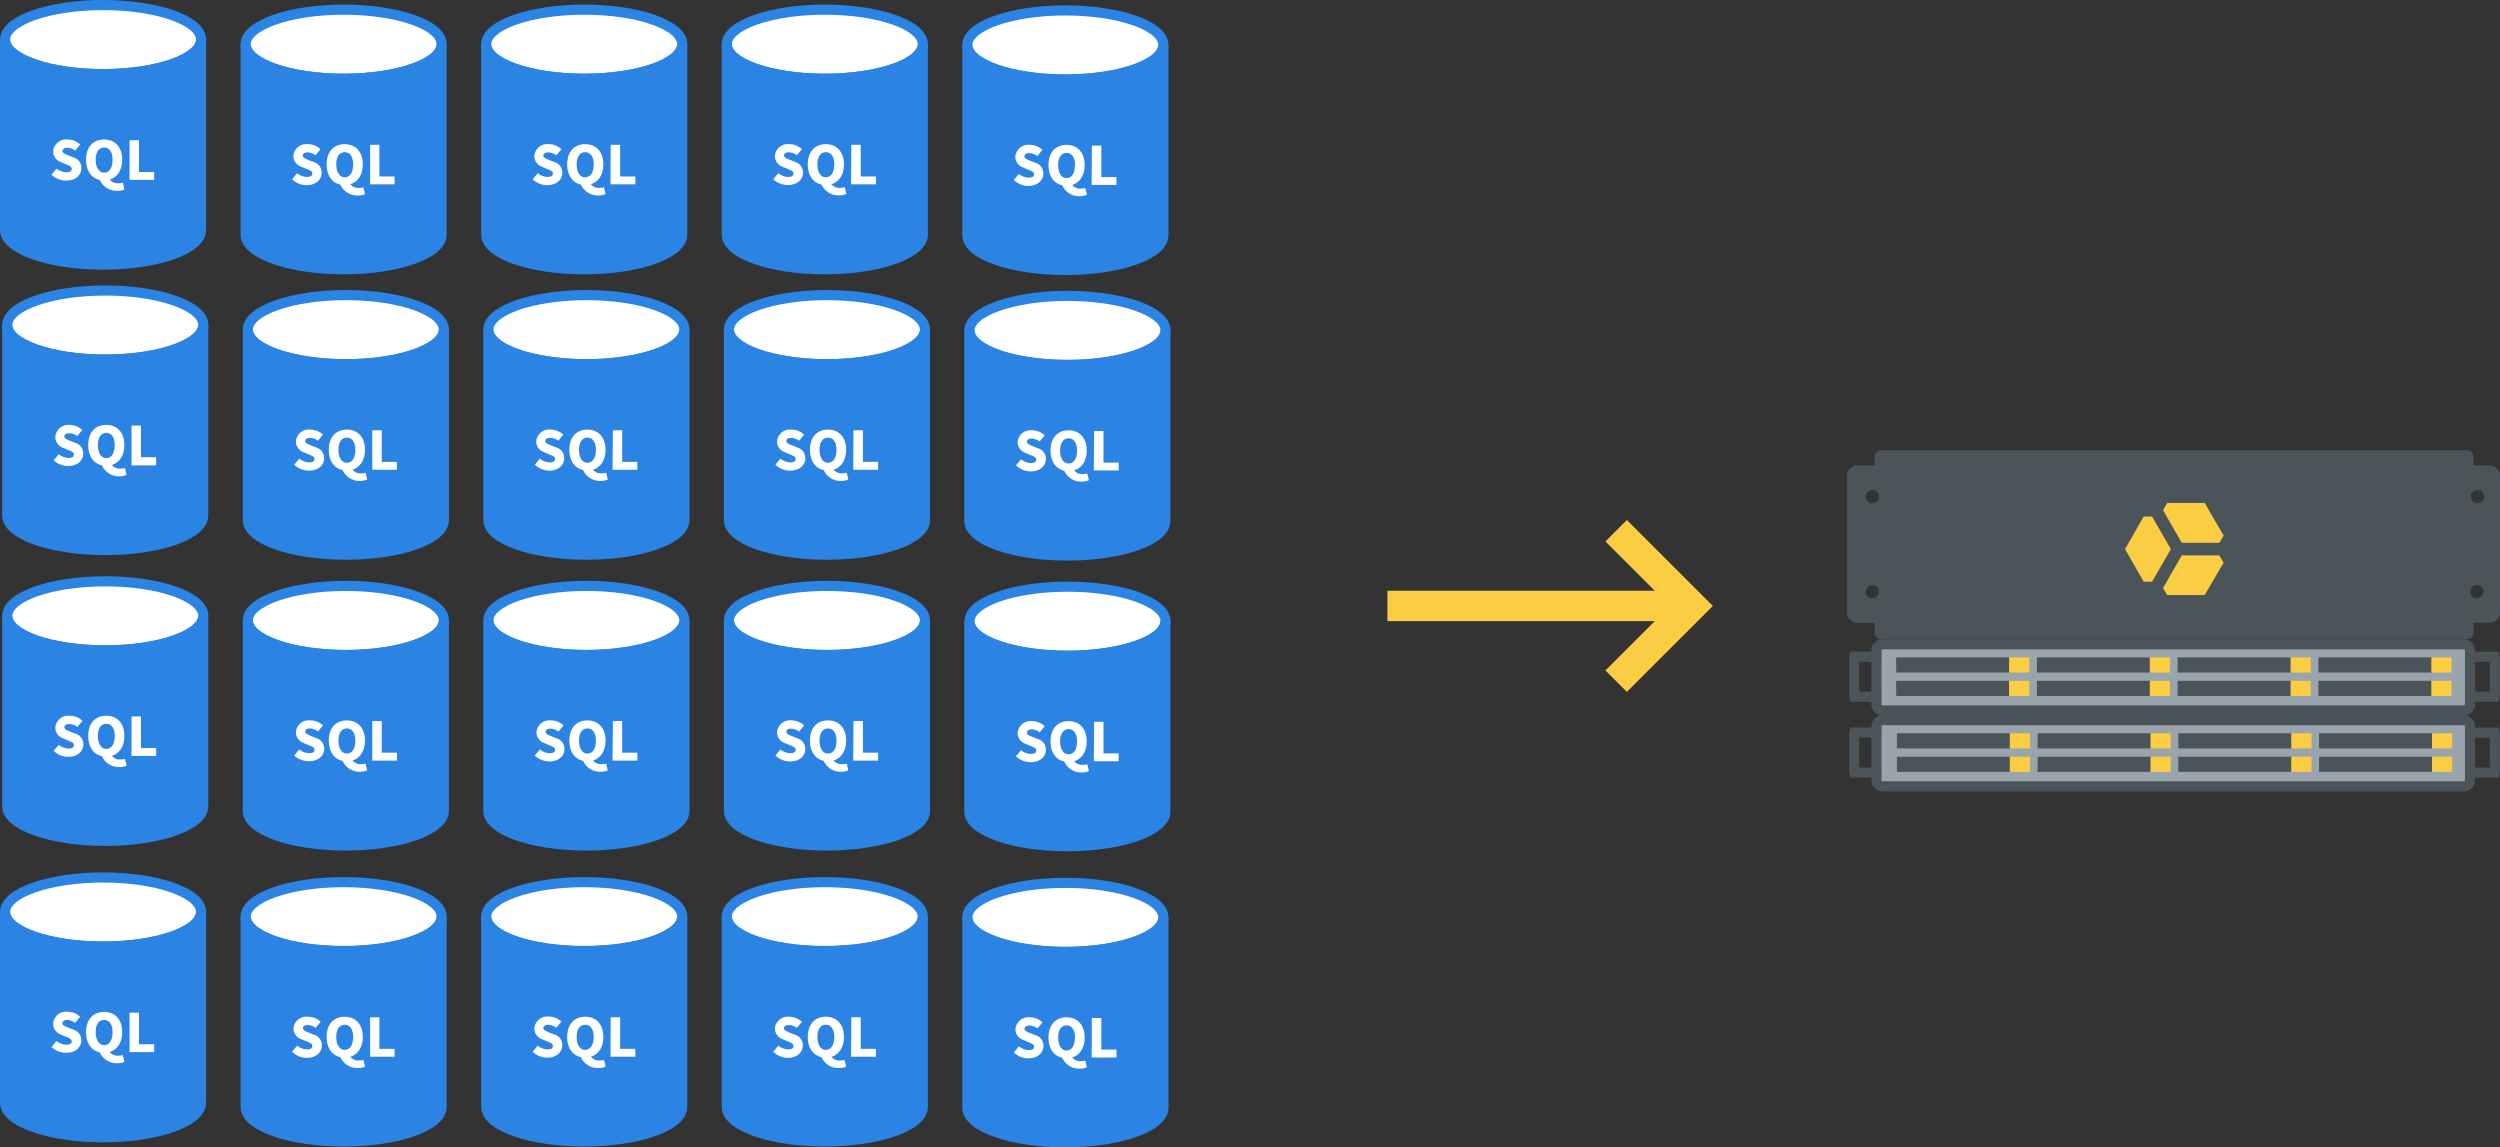 <svg id="a240a99c-ab6a-4441-a30f-145b49fce4ce" data-name="Layer 1" xmlns="http://www.w3.org/2000/svg" viewBox="0 0 494.23 226.84"><rect x="0" y="0" width="494.23" height="226.84" fill="#333333" stroke="none"/><ellipse cx="20.38" cy="7.83" rx="19.38" ry="6.83" style="fill:#fff;stroke:#2b83e4;stroke-miterlimit:10;stroke-width:2px"/><path d="M20.38,14.65C9.67,14.65,1,11.6,1,7.83V45.48c0,3.77,8.67,6.83,19.38,6.83s19.37-3.06,19.37-6.83V7.83C39.75,11.6,31.08,14.65,20.38,14.65Z" style="fill:#2b83e4;stroke:#2b83e4;stroke-miterlimit:10;stroke-width:2px"/><path d="M372.2,127.37H487.06a1.23,1.23,0,0,1,1.24,1.22v10.64a1.22,1.22,0,0,1-1.24,1.22H372.2a1.23,1.23,0,0,1-1.24-1.22V128.59A1.24,1.24,0,0,1,372.2,127.37Z" style="fill:#99a4ad;stroke:#4b5458;stroke-miterlimit:10;stroke-width:2px"/><path d="M371.9,137.73h-5.28a6.44,6.44,0,0,1-.06-1.21V131a6.29,6.29,0,0,1,.06-1.2h5.28" style="fill:none;stroke:#4b5458;stroke-miterlimit:10;stroke-width:2px"/><path d="M487.88,129.83h5.28a6.29,6.29,0,0,1,.06,1.2v5.49a6.44,6.44,0,0,1-.06,1.21h-5.28" style="fill:none;stroke:#4b5458;stroke-miterlimit:10;stroke-width:2px"/><path d="M492.16,92H489V90.3h0A1.25,1.25,0,0,0,487.76,89H371.86a1.26,1.26,0,0,0-1.24,1.28V92H367.2A2.07,2.07,0,0,0,365.13,94v27.05a2.07,2.07,0,0,0,2.07,2.07h3.42v1.94h0a1.26,1.26,0,0,0,1.25,1.28h115.9a1.26,1.26,0,0,0,1.24-1.29v-1.94h3.15a2.07,2.07,0,0,0,2.07-2.07V94A2.07,2.07,0,0,0,492.16,92Zm-122,26.3a1.31,1.31,0,1,1,1.31-1.31A1.31,1.31,0,0,1,370.17,118.25Zm0-18.82a1.31,1.31,0,1,1,1.31-1.3A1.3,1.3,0,0,1,370.17,99.43Zm119.51,18.82a1.31,1.31,0,1,1,1.31-1.31A1.31,1.31,0,0,1,489.68,118.25Zm0-18.82a1.31,1.31,0,0,1,0-2.61,1.31,1.31,0,1,1,0,2.61Z" style="fill:#4b5458"/><polygon points="438.74 107.31 439.59 105.88 435.85 99.43 428.42 99.43 427.62 100.86 431.31 107.31 438.74 107.31" style="fill:#facd42"/><polygon points="429.17 108.56 425.44 102.11 425.44 102.11 425.44 102.11 423.79 102.11 423.79 102.11 420.1 108.56 423.79 115 423.79 115 425.44 115 425.44 115 425.44 115 429.17 108.56" style="fill:#facd42"/><polygon points="438.74 109.8 431.31 109.8 427.62 116.25 427.62 116.26 427.62 116.26 428.42 117.64 435.85 117.64 439.59 111.24 439.58 111.23 439.59 111.23 438.74 109.8" style="fill:#facd42"/><path d="M372.2,142.37H487.06a1.23,1.23,0,0,1,1.24,1.22v10.64a1.22,1.22,0,0,1-1.24,1.22H372.2a1.23,1.23,0,0,1-1.24-1.22V143.59A1.24,1.24,0,0,1,372.2,142.37Z" style="fill:#99a4ad;stroke:#4b5458;stroke-miterlimit:10;stroke-width:2px"/><path d="M371.9,152.73h-5.28a6.44,6.44,0,0,1-.06-1.21V146a6.29,6.29,0,0,1,.06-1.2h5.28" style="fill:none;stroke:#4b5458;stroke-miterlimit:10;stroke-width:2px"/><path d="M487.88,144.83h5.28a6.29,6.29,0,0,1,.06,1.2v5.49a6.44,6.44,0,0,1-.06,1.21h-5.28" style="fill:none;stroke:#4b5458;stroke-miterlimit:10;stroke-width:2px"/><line x1="374.86" y1="131.46" x2="397.32" y2="131.46" style="fill:none;stroke:#4b5458;stroke-miterlimit:10;stroke-width:3px"/><line x1="397.18" y1="131.46" x2="401.18" y2="131.46" style="fill:none;stroke:#facd42;stroke-miterlimit:10;stroke-width:3px"/><line x1="374.86" y1="136.09" x2="397.32" y2="136.09" style="fill:none;stroke:#4b5458;stroke-miterlimit:10;stroke-width:3px"/><line x1="397.18" y1="136.09" x2="401.18" y2="136.09" style="fill:none;stroke:#facd42;stroke-miterlimit:10;stroke-width:3px"/><line x1="402.68" y1="131.46" x2="425.14" y2="131.46" style="fill:none;stroke:#4b5458;stroke-miterlimit:10;stroke-width:3px"/><line x1="425" y1="131.46" x2="429" y2="131.46" style="fill:none;stroke:#facd42;stroke-miterlimit:10;stroke-width:3px"/><line x1="402.68" y1="136.09" x2="425.14" y2="136.09" style="fill:none;stroke:#4b5458;stroke-miterlimit:10;stroke-width:3px"/><line x1="425" y1="136.09" x2="429" y2="136.09" style="fill:none;stroke:#facd42;stroke-miterlimit:10;stroke-width:3px"/><line x1="430.5" y1="131.46" x2="452.96" y2="131.46" style="fill:none;stroke:#4b5458;stroke-miterlimit:10;stroke-width:3px"/><line x1="452.83" y1="131.46" x2="456.82" y2="131.46" style="fill:none;stroke:#facd42;stroke-miterlimit:10;stroke-width:3px"/><line x1="430.5" y1="136.09" x2="452.96" y2="136.09" style="fill:none;stroke:#4b5458;stroke-miterlimit:10;stroke-width:3px"/><line x1="452.83" y1="136.09" x2="456.82" y2="136.09" style="fill:none;stroke:#facd42;stroke-miterlimit:10;stroke-width:3px"/><line x1="458.33" y1="131.46" x2="480.79" y2="131.46" style="fill:none;stroke:#4b5458;stroke-miterlimit:10;stroke-width:3px"/><line x1="480.65" y1="131.46" x2="484.64" y2="131.46" style="fill:none;stroke:#facd42;stroke-miterlimit:10;stroke-width:3px"/><line x1="458.33" y1="136.09" x2="480.79" y2="136.09" style="fill:none;stroke:#4b5458;stroke-miterlimit:10;stroke-width:3px"/><line x1="480.65" y1="136.09" x2="484.64" y2="136.09" style="fill:none;stroke:#facd42;stroke-miterlimit:10;stroke-width:3px"/><line x1="375" y1="146.46" x2="397.46" y2="146.46" style="fill:none;stroke:#4b5458;stroke-miterlimit:10;stroke-width:3px"/><line x1="397.32" y1="146.46" x2="401.32" y2="146.46" style="fill:none;stroke:#facd42;stroke-miterlimit:10;stroke-width:3px"/><line x1="375" y1="151.09" x2="397.46" y2="151.09" style="fill:none;stroke:#4b5458;stroke-miterlimit:10;stroke-width:3px"/><line x1="397.32" y1="151.09" x2="401.32" y2="151.09" style="fill:none;stroke:#facd42;stroke-miterlimit:10;stroke-width:3px"/><line x1="402.82" y1="146.46" x2="425.28" y2="146.46" style="fill:none;stroke:#4b5458;stroke-miterlimit:10;stroke-width:3px"/><line x1="425.14" y1="146.46" x2="429.14" y2="146.46" style="fill:none;stroke:#facd42;stroke-miterlimit:10;stroke-width:3px"/><line x1="402.82" y1="151.09" x2="425.28" y2="151.09" style="fill:none;stroke:#4b5458;stroke-miterlimit:10;stroke-width:3px"/><line x1="425.14" y1="151.09" x2="429.14" y2="151.09" style="fill:none;stroke:#facd42;stroke-miterlimit:10;stroke-width:3px"/><line x1="430.64" y1="146.46" x2="453.1" y2="146.46" style="fill:none;stroke:#4b5458;stroke-miterlimit:10;stroke-width:3px"/><line x1="452.96" y1="146.46" x2="456.96" y2="146.46" style="fill:none;stroke:#facd42;stroke-miterlimit:10;stroke-width:3px"/><line x1="430.64" y1="151.09" x2="453.1" y2="151.09" style="fill:none;stroke:#4b5458;stroke-miterlimit:10;stroke-width:3px"/><line x1="452.96" y1="151.09" x2="456.96" y2="151.09" style="fill:none;stroke:#facd42;stroke-miterlimit:10;stroke-width:3px"/><line x1="458.46" y1="146.46" x2="480.92" y2="146.46" style="fill:none;stroke:#4b5458;stroke-miterlimit:10;stroke-width:3px"/><line x1="480.79" y1="146.46" x2="484.78" y2="146.46" style="fill:none;stroke:#facd42;stroke-miterlimit:10;stroke-width:3px"/><line x1="458.46" y1="151.09" x2="480.92" y2="151.09" style="fill:none;stroke:#4b5458;stroke-miterlimit:10;stroke-width:3px"/><line x1="480.79" y1="151.09" x2="484.78" y2="151.09" style="fill:none;stroke:#facd42;stroke-miterlimit:10;stroke-width:3px"/><polygon points="338.62 119.79 334.38 115.55 334.38 115.55 321.62 102.8 317.38 107.04 327.14 116.79 274.28 116.79 274.28 122.79 327.14 122.79 317.38 132.54 321.62 136.78 334.38 124.03 334.38 124.03 338.62 119.79 338.62 119.79 338.62 119.79" style="fill:#facd42"/><path d="M10.18,34.53l1-1.21a3.09,3.09,0,0,0,2,.74c.71,0,1-.26,1-.68s-.42-.6-1.1-.88l-1-.43a2.29,2.29,0,0,1-1.58-2.14,2.58,2.58,0,0,1,2.83-2.36,3.75,3.75,0,0,1,2.53,1l-1,1.21a2.8,2.8,0,0,0-1.56-.57c-.57,0-.94.23-.94.63s.49.62,1.18.89l1,.4a2.13,2.13,0,0,1,1.55,2.12c0,1.31-1.09,2.45-3,2.45A4.18,4.18,0,0,1,10.18,34.53Z" style="fill:#fff"/><path d="M19.73,35.58c-1.64-.36-2.72-1.8-2.72-4,0-2.57,1.45-4,3.57-4s3.58,1.46,3.58,4c0,2.07-1,3.47-2.46,3.92a2,2,0,0,0,1.7.73,3.17,3.17,0,0,0,.88-.12l.32,1.33a3.12,3.12,0,0,1-1.41.28A3.64,3.64,0,0,1,19.73,35.58Zm2.52-4c0-1.52-.63-2.41-1.67-2.41s-1.66.89-1.66,2.41.64,2.55,1.66,2.55S22.25,33.21,22.25,31.59Z" style="fill:#fff"/><path d="M25.61,27.72h1.87V34h3v1.56H25.61Z" style="fill:#fff"/><ellipse cx="67.94" cy="8.74" rx="19.38" ry="6.83" style="fill:#fff;stroke:#2b83e4;stroke-miterlimit:10;stroke-width:2px"/><path d="M67.94,15.57c-10.71,0-19.38-3.06-19.38-6.83V46.4c0,3.77,8.67,6.83,19.38,6.83s19.37-3.06,19.37-6.83V8.74C87.31,12.51,78.64,15.57,67.94,15.57Z" style="fill:#2b83e4;stroke:#2b83e4;stroke-miterlimit:10;stroke-width:2px"/><path d="M57.74,35.45l1-1.22a3.15,3.15,0,0,0,2,.75c.71,0,1-.27,1-.69s-.42-.6-1.1-.87l-1-.43A2.29,2.29,0,0,1,58,30.85a2.57,2.57,0,0,1,2.83-2.36,3.75,3.75,0,0,1,2.53,1l-1,1.21a2.8,2.8,0,0,0-1.56-.57c-.57,0-.95.22-.95.63s.5.61,1.19.89l1,.39a2.16,2.16,0,0,1,1.55,2.13c0,1.31-1.09,2.44-3,2.44A4.21,4.21,0,0,1,57.74,35.45Z" style="fill:#fff"/><path d="M67.29,36.5c-1.64-.36-2.72-1.8-2.72-4,0-2.57,1.45-4,3.57-4s3.58,1.46,3.58,4c0,2.07-1,3.46-2.46,3.92a2,2,0,0,0,1.7.73,3.17,3.17,0,0,0,.88-.12l.32,1.33a3.12,3.12,0,0,1-1.41.28A3.64,3.64,0,0,1,67.29,36.5Zm2.52-4c0-1.53-.64-2.41-1.67-2.41s-1.66.88-1.66,2.41.64,2.55,1.66,2.55S69.81,34.13,69.81,32.51Z" style="fill:#fff"/><path d="M73.17,28.63H75v6.25h3v1.56H73.17Z" style="fill:#fff"/><ellipse cx="115.5" cy="8.74" rx="19.38" ry="6.83" style="fill:#fff;stroke:#2b83e4;stroke-miterlimit:10;stroke-width:2px"/><path d="M115.5,15.57c-10.71,0-19.38-3.06-19.38-6.83V46.4c0,3.77,8.67,6.83,19.38,6.83s19.37-3.06,19.37-6.83V8.74C134.87,12.51,126.2,15.57,115.5,15.57Z" style="fill:#2b83e4;stroke:#2b83e4;stroke-miterlimit:10;stroke-width:2px"/><path d="M105.3,35.45l1-1.22a3.15,3.15,0,0,0,2,.75c.71,0,1-.27,1-.69s-.42-.6-1.1-.87l-1-.43a2.29,2.29,0,0,1-1.58-2.14,2.57,2.57,0,0,1,2.83-2.36,3.75,3.75,0,0,1,2.53,1l-1,1.21a2.8,2.8,0,0,0-1.56-.57c-.57,0-1,.22-1,.63s.5.61,1.19.89l1,.39a2.16,2.16,0,0,1,1.55,2.13c0,1.31-1.09,2.44-3,2.44A4.21,4.21,0,0,1,105.3,35.45Z" style="fill:#fff"/><path d="M114.85,36.5c-1.64-.36-2.72-1.8-2.72-4,0-2.57,1.45-4,3.57-4s3.58,1.46,3.58,4c0,2.07-1,3.46-2.46,3.92a2,2,0,0,0,1.7.73,3.17,3.17,0,0,0,.88-.12l.32,1.33a3.12,3.12,0,0,1-1.41.28A3.64,3.64,0,0,1,114.85,36.5Zm2.52-4c0-1.53-.64-2.41-1.67-2.41S114,31,114,32.51s.64,2.55,1.66,2.55S117.37,34.13,117.37,32.51Z" style="fill:#fff"/><path d="M120.73,28.63h1.87v6.25h3v1.56h-4.91Z" style="fill:#fff"/><ellipse cx="163.05" cy="8.74" rx="19.38" ry="6.83" style="fill:#fff;stroke:#2b83e4;stroke-miterlimit:10;stroke-width:2px"/><path d="M163.05,15.57c-10.7,0-19.37-3.06-19.37-6.83V46.4c0,3.77,8.67,6.83,19.37,6.83s19.38-3.06,19.38-6.83V8.74C182.43,12.51,173.76,15.57,163.05,15.57Z" style="fill:#2b83e4;stroke:#2b83e4;stroke-miterlimit:10;stroke-width:2px"/><path d="M152.86,35.45l1-1.22a3.15,3.15,0,0,0,2,.75c.71,0,1-.27,1-.69s-.42-.6-1.1-.87l-1-.43a2.29,2.29,0,0,1-1.58-2.14A2.57,2.57,0,0,1,156,28.49a3.75,3.75,0,0,1,2.53,1l-1,1.21A2.8,2.8,0,0,0,156,30.1c-.57,0-1,.22-1,.63s.5.61,1.19.89l1,.39a2.16,2.16,0,0,1,1.55,2.13c0,1.31-1.09,2.44-3,2.44A4.21,4.21,0,0,1,152.86,35.45Z" style="fill:#fff"/><path d="M162.41,36.5c-1.64-.36-2.72-1.8-2.72-4,0-2.57,1.45-4,3.57-4s3.58,1.46,3.58,4c0,2.07-1,3.46-2.46,3.92a2,2,0,0,0,1.7.73A3.17,3.17,0,0,0,167,37l.32,1.33a3.12,3.12,0,0,1-1.41.28A3.64,3.64,0,0,1,162.41,36.5Zm2.52-4c0-1.53-.64-2.41-1.67-2.41s-1.66.88-1.66,2.41.64,2.55,1.66,2.55S164.93,34.13,164.93,32.51Z" style="fill:#fff"/><path d="M168.29,28.63h1.87v6.25h3v1.56h-4.91Z" style="fill:#fff"/><ellipse cx="210.61" cy="8.89" rx="19.38" ry="6.83" style="fill:#fff;stroke:#2b83e4;stroke-miterlimit:10;stroke-width:2px"/><path d="M210.61,15.71c-10.7,0-19.37-3.05-19.37-6.82V46.54c0,3.77,8.67,6.83,19.37,6.83S230,50.31,230,46.54V8.89C230,12.66,221.32,15.71,210.61,15.71Z" style="fill:#2b83e4;stroke:#2b83e4;stroke-miterlimit:10;stroke-width:2px"/><path d="M200.42,35.59l1-1.21a3.14,3.14,0,0,0,2,.74c.71,0,1-.26,1-.68s-.42-.6-1.1-.88l-1-.43A2.27,2.27,0,0,1,200.72,31a2.58,2.58,0,0,1,2.83-2.37,3.75,3.75,0,0,1,2.53,1l-1,1.22a2.75,2.75,0,0,0-1.56-.58c-.58,0-1,.23-1,.64s.49.61,1.19.88l1,.4a2.14,2.14,0,0,1,1.55,2.12c0,1.31-1.09,2.45-3,2.45A4.17,4.17,0,0,1,200.42,35.59Z" style="fill:#fff"/><path d="M210,36.64c-1.64-.36-2.72-1.8-2.72-4,0-2.57,1.45-4,3.57-4s3.58,1.47,3.58,4c0,2.07-1,3.47-2.46,3.92a2,2,0,0,0,1.7.73,2.84,2.84,0,0,0,.88-.12l.32,1.33a3.13,3.13,0,0,1-1.42.28A3.63,3.63,0,0,1,210,36.64Zm2.52-4c0-1.52-.64-2.41-1.67-2.41s-1.66.89-1.66,2.41.64,2.56,1.66,2.56S212.49,34.27,212.49,32.65Z" style="fill:#fff"/><path d="M215.85,28.78h1.87V35h3v1.56h-4.91Z" style="fill:#fff"/><ellipse cx="20.81" cy="64.26" rx="19.38" ry="6.83" style="fill:#fff;stroke:#2b83e4;stroke-miterlimit:10;stroke-width:2px"/><path d="M20.81,71.08C10.1,71.08,1.43,68,1.43,64.26v37.65c0,3.77,8.67,6.83,19.38,6.83s19.37-3.06,19.37-6.83V64.26C40.18,68,31.51,71.08,20.81,71.08Z" style="fill:#2b83e4;stroke:#2b83e4;stroke-miterlimit:10;stroke-width:2px"/><path d="M10.61,91l1-1.21a3.19,3.19,0,0,0,2,.74c.71,0,1-.27,1-.68s-.42-.6-1.1-.88l-1-.43a2.29,2.29,0,0,1-1.58-2.14A2.58,2.58,0,0,1,13.74,84a3.75,3.75,0,0,1,2.53,1l-1,1.21a2.8,2.8,0,0,0-1.56-.57c-.57,0-1,.23-1,.63s.5.61,1.19.89l1,.4a2.14,2.14,0,0,1,1.55,2.12c0,1.31-1.09,2.45-3,2.45A4.18,4.18,0,0,1,10.61,91Z" style="fill:#fff"/><path d="M20.16,92c-1.64-.36-2.72-1.8-2.72-4,0-2.57,1.45-4,3.57-4s3.58,1.46,3.58,4c0,2.07-1,3.46-2.46,3.92a2,2,0,0,0,1.7.73,3.17,3.17,0,0,0,.88-.12L25,93.88a3.12,3.12,0,0,1-1.41.28A3.64,3.64,0,0,1,20.16,92Zm2.52-4c0-1.52-.64-2.41-1.67-2.41s-1.66.89-1.66,2.41S20,90.57,21,90.57,22.68,89.64,22.68,88Z" style="fill:#fff"/><path d="M26,84.14h1.87v6.25h3V92H26Z" style="fill:#fff"/><ellipse cx="68.37" cy="65.17" rx="19.38" ry="6.83" style="fill:#fff;stroke:#2b83e4;stroke-miterlimit:10;stroke-width:2px"/><path d="M68.37,72C57.66,72,49,68.94,49,65.17v37.66c0,3.77,8.67,6.83,19.38,6.83s19.37-3.06,19.37-6.83V65.17C87.74,68.94,79.07,72,68.37,72Z" style="fill:#2b83e4;stroke:#2b83e4;stroke-miterlimit:10;stroke-width:2px"/><path d="M58.17,91.87l1-1.21a3.15,3.15,0,0,0,2,.75c.71,0,1-.27,1-.69s-.42-.6-1.1-.87l-1-.43a2.29,2.29,0,0,1-1.58-2.14,2.57,2.57,0,0,1,2.83-2.36,3.75,3.75,0,0,1,2.53,1l-1,1.21a2.8,2.8,0,0,0-1.56-.57c-.57,0-.95.22-.95.63s.5.61,1.19.89l1,.39a2.16,2.16,0,0,1,1.55,2.13c0,1.3-1.09,2.44-3,2.44A4.18,4.18,0,0,1,58.17,91.87Z" style="fill:#fff"/><path d="M67.72,92.93c-1.64-.36-2.72-1.8-2.72-4,0-2.57,1.45-4,3.57-4s3.58,1.46,3.58,4c0,2.07-1,3.46-2.46,3.92a2,2,0,0,0,1.7.73,3.17,3.17,0,0,0,.88-.12l.32,1.33a3.12,3.12,0,0,1-1.41.28A3.64,3.64,0,0,1,67.72,92.93Zm2.52-4c0-1.53-.64-2.41-1.67-2.41s-1.66.88-1.66,2.41.64,2.55,1.66,2.55S70.24,90.56,70.24,88.94Z" style="fill:#fff"/><path d="M73.6,85.06h1.87v6.25h3v1.56H73.6Z" style="fill:#fff"/><ellipse cx="115.92" cy="65.17" rx="19.38" ry="6.83" style="fill:#fff;stroke:#2b83e4;stroke-miterlimit:10;stroke-width:2px"/><path d="M115.92,72c-10.7,0-19.37-3.06-19.37-6.83v37.66c0,3.77,8.67,6.83,19.37,6.83s19.38-3.06,19.38-6.83V65.17C135.3,68.94,126.63,72,115.92,72Z" style="fill:#2b83e4;stroke:#2b83e4;stroke-miterlimit:10;stroke-width:2px"/><path d="M105.73,91.87l1-1.21a3.15,3.15,0,0,0,2,.75c.71,0,1-.27,1-.69s-.42-.6-1.1-.87l-1-.43A2.29,2.29,0,0,1,106,87.28a2.57,2.57,0,0,1,2.83-2.36,3.75,3.75,0,0,1,2.53,1l-1,1.21a2.8,2.8,0,0,0-1.56-.57c-.57,0-1,.22-1,.63s.5.61,1.19.89l1,.39a2.16,2.16,0,0,1,1.55,2.13c0,1.3-1.09,2.44-3,2.44A4.18,4.18,0,0,1,105.73,91.87Z" style="fill:#fff"/><path d="M115.28,92.93c-1.64-.36-2.72-1.8-2.72-4,0-2.57,1.45-4,3.57-4s3.58,1.46,3.58,4c0,2.07-1,3.46-2.46,3.92a2,2,0,0,0,1.7.73,3.17,3.17,0,0,0,.88-.12l.32,1.33a3.13,3.13,0,0,1-1.42.28A3.63,3.63,0,0,1,115.28,92.93Zm2.52-4c0-1.53-.64-2.41-1.67-2.41s-1.66.88-1.66,2.41.64,2.55,1.66,2.55S117.8,90.56,117.8,88.94Z" style="fill:#fff"/><path d="M121.16,85.06H123v6.25h3v1.56h-4.91Z" style="fill:#fff"/><ellipse cx="163.48" cy="65.17" rx="19.38" ry="6.83" style="fill:#fff;stroke:#2b83e4;stroke-miterlimit:10;stroke-width:2px"/><path d="M163.48,72c-10.7,0-19.37-3.06-19.37-6.83v37.66c0,3.77,8.67,6.83,19.37,6.83s19.38-3.06,19.38-6.83V65.17C182.86,68.94,174.19,72,163.48,72Z" style="fill:#2b83e4;stroke:#2b83e4;stroke-miterlimit:10;stroke-width:2px"/><path d="M153.29,91.87l1-1.21a3.15,3.15,0,0,0,2,.75c.71,0,1-.27,1-.69s-.42-.6-1.1-.87l-1-.43a2.29,2.29,0,0,1-1.58-2.14,2.57,2.57,0,0,1,2.83-2.36,3.75,3.75,0,0,1,2.53,1l-1,1.21a2.8,2.8,0,0,0-1.56-.57c-.58,0-.95.22-.95.63s.49.61,1.19.89l1,.39a2.16,2.16,0,0,1,1.55,2.13c0,1.3-1.09,2.44-3,2.44A4.17,4.17,0,0,1,153.29,91.87Z" style="fill:#fff"/><path d="M162.84,92.93c-1.64-.36-2.72-1.8-2.72-4,0-2.57,1.45-4,3.57-4s3.58,1.46,3.58,4c0,2.07-1,3.46-2.46,3.92a2,2,0,0,0,1.7.73,3.17,3.17,0,0,0,.88-.12l.32,1.33a3.13,3.13,0,0,1-1.42.28A3.63,3.63,0,0,1,162.84,92.93Zm2.52-4c0-1.53-.64-2.41-1.67-2.41s-1.67.88-1.67,2.41.65,2.55,1.67,2.55S165.36,90.56,165.36,88.94Z" style="fill:#fff"/><path d="M168.72,85.06h1.87v6.25h3v1.56h-4.91Z" style="fill:#fff"/><ellipse cx="211.04" cy="65.32" rx="19.38" ry="6.83" style="fill:#fff;stroke:#2b83e4;stroke-miterlimit:10;stroke-width:2px"/><path d="M211,72.14c-10.7,0-19.37-3-19.37-6.82V103c0,3.77,8.67,6.83,19.37,6.83s19.38-3.06,19.38-6.83V65.32C230.42,69.09,221.74,72.14,211,72.14Z" style="fill:#2b83e4;stroke:#2b83e4;stroke-miterlimit:10;stroke-width:2px"/><path d="M200.85,92l1-1.21a3.11,3.11,0,0,0,2,.74c.71,0,1-.26,1-.68s-.42-.6-1.1-.88l-1-.43a2.28,2.28,0,0,1-1.58-2.14A2.57,2.57,0,0,1,204,85.06a3.75,3.75,0,0,1,2.53,1l-1,1.22a2.75,2.75,0,0,0-1.56-.58c-.58,0-.95.23-.95.63s.49.62,1.19.89l1,.4a2.14,2.14,0,0,1,1.55,2.12c0,1.31-1.09,2.45-3,2.45A4.17,4.17,0,0,1,200.85,92Z" style="fill:#fff"/><path d="M210.4,93.07c-1.64-.36-2.72-1.8-2.72-4,0-2.57,1.45-4,3.57-4s3.58,1.47,3.58,4c0,2.07-1,3.47-2.46,3.92a2,2,0,0,0,1.7.73,2.84,2.84,0,0,0,.88-.12l.32,1.33a3.13,3.13,0,0,1-1.42.28A3.63,3.63,0,0,1,210.4,93.07Zm2.52-4c0-1.52-.64-2.41-1.67-2.41s-1.67.89-1.67,2.41.65,2.55,1.67,2.55S212.92,90.7,212.92,89.08Z" style="fill:#fff"/><path d="M216.28,85.21h1.87v6.24h3V93h-4.91Z" style="fill:#fff"/><ellipse cx="20.81" cy="121.75" rx="19.38" ry="6.83" style="fill:#fff;stroke:#2b83e4;stroke-miterlimit:10;stroke-width:2px"/><path d="M20.81,128.57c-10.71,0-19.38-3-19.38-6.82V159.4c0,3.77,8.67,6.83,19.38,6.83s19.37-3.06,19.37-6.83V121.75C40.18,125.52,31.51,128.57,20.81,128.57Z" style="fill:#2b83e4;stroke:#2b83e4;stroke-miterlimit:10;stroke-width:2px"/><path d="M10.61,148.45l1-1.21a3.14,3.14,0,0,0,2,.74c.71,0,1-.26,1-.68s-.42-.6-1.1-.88l-1-.43a2.29,2.29,0,0,1-1.58-2.14,2.58,2.58,0,0,1,2.83-2.36,3.75,3.75,0,0,1,2.53,1l-1,1.21a2.8,2.8,0,0,0-1.56-.57c-.57,0-1,.23-1,.63s.5.62,1.19.89l1,.4a2.14,2.14,0,0,1,1.55,2.12c0,1.31-1.09,2.45-3,2.45A4.18,4.18,0,0,1,10.61,148.45Z" style="fill:#fff"/><path d="M20.16,149.5c-1.64-.36-2.72-1.8-2.72-4,0-2.57,1.45-4,3.57-4s3.58,1.46,3.58,4c0,2.07-1,3.47-2.46,3.92a2,2,0,0,0,1.7.73,3.17,3.17,0,0,0,.88-.12l.32,1.33a3.12,3.12,0,0,1-1.41.28A3.64,3.64,0,0,1,20.16,149.5Zm2.52-4c0-1.52-.64-2.41-1.67-2.41s-1.66.89-1.66,2.41.64,2.55,1.66,2.55S22.68,147.13,22.68,145.51Z" style="fill:#fff"/><path d="M26,141.64h1.87v6.24h3v1.56H26Z" style="fill:#fff"/><ellipse cx="68.37" cy="122.66" rx="19.38" ry="6.83" style="fill:#fff;stroke:#2b83e4;stroke-miterlimit:10;stroke-width:2px"/><path d="M68.37,129.49c-10.71,0-19.38-3.06-19.38-6.83v37.66c0,3.77,8.67,6.83,19.38,6.83s19.37-3.06,19.37-6.83V122.66C87.74,126.43,79.07,129.49,68.37,129.49Z" style="fill:#2b83e4;stroke:#2b83e4;stroke-miterlimit:10;stroke-width:2px"/><path d="M58.17,149.37l1-1.22a3.15,3.15,0,0,0,2,.75c.71,0,1-.27,1-.69s-.42-.6-1.1-.87l-1-.43a2.29,2.29,0,0,1-1.58-2.14,2.57,2.57,0,0,1,2.83-2.36,3.75,3.75,0,0,1,2.53,1l-1,1.21A2.8,2.8,0,0,0,61.3,144c-.57,0-.95.22-.95.63s.5.61,1.19.89l1,.4a2.14,2.14,0,0,1,1.55,2.12c0,1.31-1.09,2.44-3,2.44A4.17,4.17,0,0,1,58.17,149.37Z" style="fill:#fff"/><path d="M67.72,150.42c-1.64-.36-2.72-1.8-2.72-4,0-2.57,1.45-4,3.57-4s3.58,1.46,3.58,4c0,2.07-1,3.46-2.46,3.92a2,2,0,0,0,1.7.73,3.17,3.17,0,0,0,.88-.12l.32,1.33a3.12,3.12,0,0,1-1.41.28A3.64,3.64,0,0,1,67.72,150.42Zm2.52-4c0-1.53-.64-2.41-1.67-2.41s-1.66.88-1.66,2.41.64,2.55,1.66,2.55S70.24,148.05,70.24,146.43Z" style="fill:#fff"/><path d="M73.6,142.55h1.87v6.25h3v1.56H73.6Z" style="fill:#fff"/><ellipse cx="115.92" cy="122.66" rx="19.38" ry="6.83" style="fill:#fff;stroke:#2b83e4;stroke-miterlimit:10;stroke-width:2px"/><path d="M115.92,129.49c-10.7,0-19.37-3.06-19.37-6.83v37.66c0,3.77,8.67,6.83,19.37,6.83s19.38-3.06,19.38-6.83V122.66C135.3,126.43,126.63,129.49,115.92,129.49Z" style="fill:#2b83e4;stroke:#2b83e4;stroke-miterlimit:10;stroke-width:2px"/><path d="M105.73,149.37l1-1.22a3.15,3.15,0,0,0,2,.75c.71,0,1-.27,1-.69s-.42-.6-1.1-.87l-1-.43a2.29,2.29,0,0,1-1.58-2.14,2.57,2.57,0,0,1,2.83-2.36,3.75,3.75,0,0,1,2.53,1l-1,1.21a2.8,2.8,0,0,0-1.56-.57c-.57,0-1,.22-1,.63s.5.61,1.19.89l1,.4a2.14,2.14,0,0,1,1.55,2.12c0,1.31-1.09,2.44-3,2.44A4.17,4.17,0,0,1,105.73,149.37Z" style="fill:#fff"/><path d="M115.28,150.42c-1.64-.36-2.72-1.8-2.72-4,0-2.57,1.45-4,3.57-4s3.58,1.46,3.58,4c0,2.07-1,3.46-2.46,3.92a2,2,0,0,0,1.7.73,3.17,3.17,0,0,0,.88-.12l.32,1.33a3.13,3.13,0,0,1-1.42.28A3.63,3.63,0,0,1,115.28,150.42Zm2.52-4c0-1.53-.64-2.41-1.67-2.41s-1.66.88-1.66,2.41.64,2.55,1.66,2.55S117.8,148.05,117.8,146.43Z" style="fill:#fff"/><path d="M121.16,142.55H123v6.25h3v1.56h-4.91Z" style="fill:#fff"/><ellipse cx="163.48" cy="122.66" rx="19.38" ry="6.83" style="fill:#fff;stroke:#2b83e4;stroke-miterlimit:10;stroke-width:2px"/><path d="M163.48,129.49c-10.7,0-19.37-3.06-19.37-6.83v37.66c0,3.77,8.67,6.83,19.37,6.83s19.38-3.06,19.38-6.83V122.66C182.86,126.43,174.19,129.49,163.48,129.49Z" style="fill:#2b83e4;stroke:#2b83e4;stroke-miterlimit:10;stroke-width:2px"/><path d="M153.29,149.37l1-1.22a3.15,3.15,0,0,0,2,.75c.71,0,1-.27,1-.69s-.42-.6-1.1-.87l-1-.43a2.29,2.29,0,0,1-1.58-2.14,2.57,2.57,0,0,1,2.83-2.36,3.75,3.75,0,0,1,2.53,1l-1,1.21a2.8,2.8,0,0,0-1.56-.57c-.58,0-.95.22-.95.63s.49.61,1.19.89l1,.4a2.14,2.14,0,0,1,1.55,2.12c0,1.31-1.09,2.44-3,2.44A4.16,4.16,0,0,1,153.29,149.37Z" style="fill:#fff"/><path d="M162.84,150.42c-1.64-.36-2.72-1.8-2.72-4,0-2.57,1.45-4,3.57-4s3.58,1.46,3.58,4c0,2.07-1,3.46-2.46,3.92a2,2,0,0,0,1.7.73,3.17,3.17,0,0,0,.88-.12l.32,1.33a3.13,3.13,0,0,1-1.42.28A3.63,3.63,0,0,1,162.84,150.42Zm2.52-4c0-1.53-.64-2.41-1.67-2.41s-1.67.88-1.67,2.41.65,2.55,1.67,2.55S165.36,148.05,165.36,146.43Z" style="fill:#fff"/><path d="M168.72,142.55h1.87v6.25h3v1.56h-4.91Z" style="fill:#fff"/><ellipse cx="211.04" cy="122.81" rx="19.38" ry="6.83" style="fill:#fff;stroke:#2b83e4;stroke-miterlimit:10;stroke-width:2px"/><path d="M211,129.63c-10.7,0-19.37-3-19.37-6.82v37.65c0,3.77,8.67,6.83,19.37,6.83s19.38-3.06,19.38-6.83V122.81C230.42,126.58,221.74,129.63,211,129.63Z" style="fill:#2b83e4;stroke:#2b83e4;stroke-miterlimit:10;stroke-width:2px"/><path d="M200.85,149.51l1-1.21a3.11,3.11,0,0,0,2,.74c.71,0,1-.26,1-.68s-.42-.6-1.1-.88l-1-.43a2.27,2.27,0,0,1-1.58-2.13,2.57,2.57,0,0,1,2.83-2.37,3.75,3.75,0,0,1,2.53,1l-1,1.22a2.75,2.75,0,0,0-1.56-.58c-.58,0-.95.23-.95.64s.49.61,1.19.88l1,.4a2.14,2.14,0,0,1,1.55,2.12c0,1.31-1.09,2.45-3,2.45A4.17,4.17,0,0,1,200.85,149.51Z" style="fill:#fff"/><path d="M210.4,150.56c-1.64-.36-2.72-1.79-2.72-4,0-2.57,1.45-4,3.57-4s3.58,1.47,3.58,4c0,2.08-1,3.47-2.46,3.92a2,2,0,0,0,1.7.73,2.84,2.84,0,0,0,.88-.12l.32,1.34a3.29,3.29,0,0,1-1.42.27A3.63,3.63,0,0,1,210.4,150.56Zm2.52-4c0-1.52-.64-2.41-1.67-2.41s-1.67.89-1.67,2.41.65,2.56,1.67,2.56S212.92,148.19,212.92,146.57Z" style="fill:#fff"/><path d="M216.28,142.7h1.87v6.24h3v1.56h-4.91Z" style="fill:#fff"/><ellipse cx="20.38" cy="180.3" rx="19.38" ry="6.83" style="fill:#fff;stroke:#2b83e4;stroke-miterlimit:10;stroke-width:2px"/><path d="M20.38,187.12C9.67,187.12,1,184.07,1,180.3V218c0,3.77,8.67,6.83,19.38,6.83s19.37-3.06,19.37-6.83V180.3C39.75,184.07,31.08,187.12,20.38,187.12Z" style="fill:#2b83e4;stroke:#2b83e4;stroke-miterlimit:10;stroke-width:2px"/><path d="M10.18,207l1-1.21a3.09,3.09,0,0,0,2,.74c.71,0,1-.26,1-.68s-.42-.6-1.1-.88l-1-.43a2.27,2.27,0,0,1-1.58-2.13A2.58,2.58,0,0,1,13.31,200a3.75,3.75,0,0,1,2.53,1l-1,1.22a2.75,2.75,0,0,0-1.56-.58c-.57,0-.94.23-.94.64s.49.61,1.18.88l1,.4a2.13,2.13,0,0,1,1.55,2.12c0,1.31-1.09,2.45-3,2.45A4.18,4.18,0,0,1,10.18,207Z" style="fill:#fff"/><path d="M19.73,208.05c-1.64-.35-2.72-1.79-2.72-4,0-2.56,1.45-4,3.57-4s3.58,1.47,3.58,4c0,2.08-1,3.47-2.46,3.92a2,2,0,0,0,1.7.73,2.84,2.84,0,0,0,.88-.12l.32,1.34a3.28,3.28,0,0,1-1.41.27A3.64,3.64,0,0,1,19.73,208.05Zm2.52-4c0-1.52-.63-2.41-1.67-2.41s-1.66.89-1.66,2.41.64,2.56,1.66,2.56S22.25,205.68,22.25,204.06Z" style="fill:#fff"/><path d="M25.61,200.19h1.87v6.25h3V208H25.61Z" style="fill:#fff"/><ellipse cx="67.94" cy="181.22" rx="19.38" ry="6.83" style="fill:#fff;stroke:#2b83e4;stroke-miterlimit:10;stroke-width:2px"/><path d="M67.94,188c-10.71,0-19.38-3-19.38-6.82v37.65c0,3.77,8.67,6.83,19.38,6.83s19.37-3.06,19.37-6.83V181.22C87.31,185,78.64,188,67.94,188Z" style="fill:#2b83e4;stroke:#2b83e4;stroke-miterlimit:10;stroke-width:2px"/><path d="M57.74,207.92l1-1.21a3.14,3.14,0,0,0,2,.74c.71,0,1-.26,1-.68s-.42-.6-1.1-.88l-1-.43A2.29,2.29,0,0,1,58,203.32,2.58,2.58,0,0,1,60.87,201a3.75,3.75,0,0,1,2.53,1l-1,1.21a2.8,2.8,0,0,0-1.56-.57c-.57,0-.95.23-.95.63s.5.62,1.19.89l1,.4a2.14,2.14,0,0,1,1.55,2.12c0,1.31-1.09,2.45-3,2.45A4.18,4.18,0,0,1,57.74,207.92Z" style="fill:#fff"/><path d="M67.29,209c-1.64-.36-2.72-1.8-2.72-4,0-2.57,1.45-4,3.57-4s3.58,1.46,3.58,4c0,2.07-1,3.47-2.46,3.92a2,2,0,0,0,1.7.73,3.17,3.17,0,0,0,.88-.12l.32,1.33a3.12,3.12,0,0,1-1.41.28A3.64,3.64,0,0,1,67.29,209Zm2.52-4c0-1.52-.64-2.41-1.67-2.41s-1.66.89-1.66,2.41.64,2.55,1.66,2.55S69.81,206.6,69.81,205Z" style="fill:#fff"/><path d="M73.17,201.11H75v6.24h3v1.56H73.17Z" style="fill:#fff"/><ellipse cx="115.5" cy="181.22" rx="19.38" ry="6.83" style="fill:#fff;stroke:#2b83e4;stroke-miterlimit:10;stroke-width:2px"/><path d="M115.5,188c-10.71,0-19.38-3-19.38-6.82v37.65c0,3.77,8.67,6.83,19.38,6.83s19.37-3.06,19.37-6.83V181.22C134.87,185,126.2,188,115.5,188Z" style="fill:#2b83e4;stroke:#2b83e4;stroke-miterlimit:10;stroke-width:2px"/><path d="M105.3,207.92l1-1.21a3.14,3.14,0,0,0,2,.74c.71,0,1-.26,1-.68s-.42-.6-1.1-.88l-1-.43a2.29,2.29,0,0,1-1.58-2.14,2.58,2.58,0,0,1,2.83-2.36,3.75,3.75,0,0,1,2.53,1l-1,1.21a2.8,2.8,0,0,0-1.56-.57c-.57,0-1,.23-1,.63s.5.62,1.19.89l1,.4a2.14,2.14,0,0,1,1.55,2.12c0,1.31-1.09,2.45-3,2.45A4.18,4.18,0,0,1,105.3,207.92Z" style="fill:#fff"/><path d="M114.85,209c-1.64-.36-2.72-1.8-2.72-4,0-2.57,1.45-4,3.57-4s3.58,1.46,3.58,4c0,2.07-1,3.47-2.46,3.92a2,2,0,0,0,1.7.73,3.17,3.17,0,0,0,.88-.12l.32,1.33a3.12,3.12,0,0,1-1.41.28A3.64,3.64,0,0,1,114.85,209Zm2.52-4c0-1.52-.64-2.41-1.67-2.41S114,203.46,114,205s.64,2.55,1.66,2.55S117.37,206.6,117.37,205Z" style="fill:#fff"/><path d="M120.73,201.11h1.87v6.24h3v1.56h-4.91Z" style="fill:#fff"/><ellipse cx="163.05" cy="181.22" rx="19.38" ry="6.83" style="fill:#fff;stroke:#2b83e4;stroke-miterlimit:10;stroke-width:2px"/><path d="M163.05,188c-10.7,0-19.37-3-19.37-6.82v37.65c0,3.77,8.67,6.83,19.37,6.83s19.38-3.06,19.38-6.83V181.22C182.43,185,173.76,188,163.05,188Z" style="fill:#2b83e4;stroke:#2b83e4;stroke-miterlimit:10;stroke-width:2px"/><path d="M152.86,207.92l1-1.21a3.14,3.14,0,0,0,2,.74c.71,0,1-.26,1-.68s-.42-.6-1.1-.88l-1-.43a2.29,2.29,0,0,1-1.58-2.14A2.58,2.58,0,0,1,156,201a3.75,3.75,0,0,1,2.53,1l-1,1.21a2.8,2.8,0,0,0-1.56-.57c-.57,0-1,.23-1,.63s.5.62,1.19.89l1,.4a2.14,2.14,0,0,1,1.55,2.12c0,1.31-1.09,2.45-3,2.45A4.18,4.18,0,0,1,152.86,207.92Z" style="fill:#fff"/><path d="M162.41,209c-1.64-.36-2.72-1.8-2.72-4,0-2.57,1.45-4,3.57-4s3.58,1.46,3.58,4c0,2.07-1,3.47-2.46,3.92a2,2,0,0,0,1.7.73,3.17,3.17,0,0,0,.88-.12l.32,1.33a3.12,3.12,0,0,1-1.41.28A3.64,3.64,0,0,1,162.41,209Zm2.52-4c0-1.52-.64-2.41-1.67-2.41s-1.66.89-1.66,2.41.64,2.55,1.66,2.55S164.93,206.6,164.93,205Z" style="fill:#fff"/><path d="M168.29,201.11h1.87v6.24h3v1.56h-4.91Z" style="fill:#fff"/><ellipse cx="210.61" cy="181.36" rx="19.38" ry="6.83" style="fill:#fff;stroke:#2b83e4;stroke-miterlimit:10;stroke-width:2px"/><path d="M210.61,188.18c-10.7,0-19.37-3.05-19.37-6.82V219c0,3.77,8.67,6.82,19.37,6.82S230,222.79,230,219V181.36C230,185.13,221.32,188.18,210.61,188.18Z" style="fill:#2b83e4;stroke:#2b83e4;stroke-miterlimit:10;stroke-width:2px"/><path d="M200.42,208.06l1-1.21a3.14,3.14,0,0,0,2,.74c.71,0,1-.26,1-.68s-.42-.6-1.1-.88l-1-.43a2.27,2.27,0,0,1-1.58-2.13,2.57,2.57,0,0,1,2.83-2.36,3.7,3.7,0,0,1,2.53,1l-1,1.21a2.82,2.82,0,0,0-1.56-.58c-.58,0-1,.23-1,.64s.49.61,1.19.89l1,.39a2.14,2.14,0,0,1,1.55,2.12c0,1.31-1.09,2.45-3,2.45A4.17,4.17,0,0,1,200.42,208.06Z" style="fill:#fff"/><path d="M210,209.12c-1.64-.36-2.72-1.8-2.72-4,0-2.56,1.45-4,3.57-4s3.58,1.46,3.58,4c0,2.08-1,3.47-2.46,3.92a2,2,0,0,0,1.7.74,3.17,3.17,0,0,0,.88-.12l.32,1.33a3.29,3.29,0,0,1-1.42.27A3.64,3.64,0,0,1,210,209.12Zm2.52-4c0-1.52-.64-2.41-1.67-2.41s-1.66.89-1.66,2.41.64,2.56,1.66,2.56S212.49,206.74,212.49,205.12Z" style="fill:#fff"/><path d="M215.85,201.25h1.87v6.25h3v1.56h-4.91Z" style="fill:#fff"/></svg>